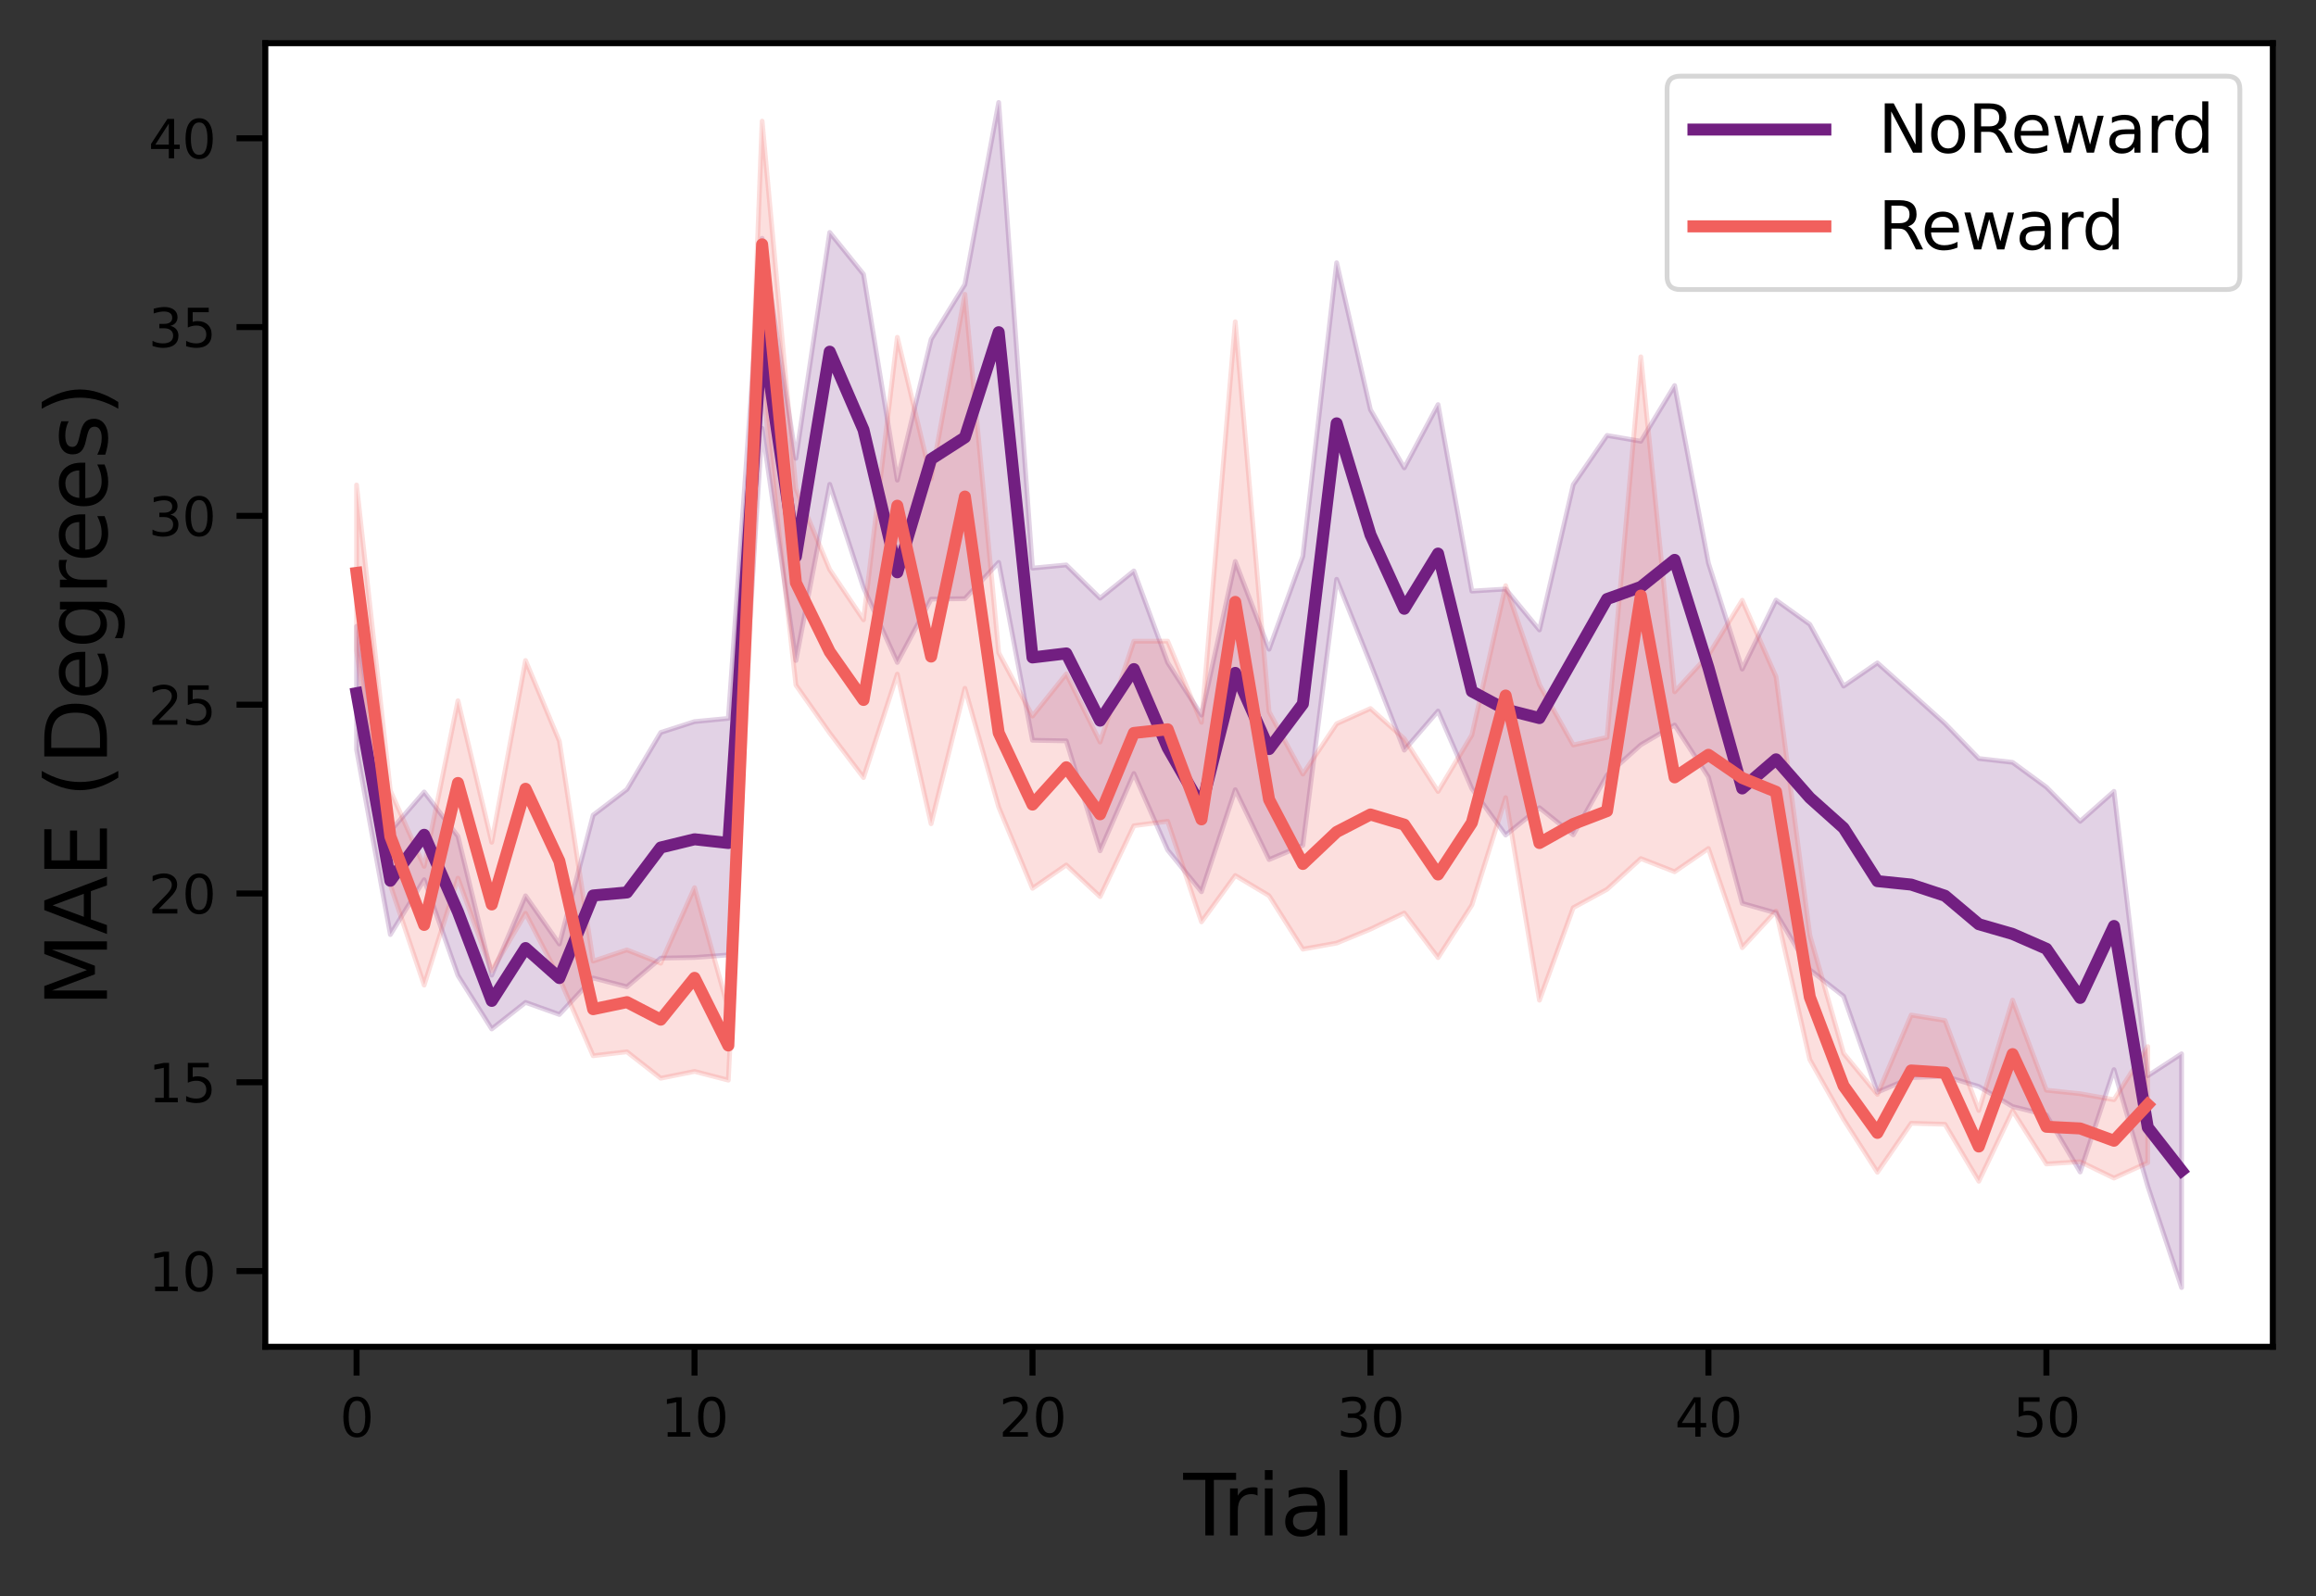 <?xml version="1.0" encoding="utf-8" standalone="no"?>
<!DOCTYPE svg PUBLIC "-//W3C//DTD SVG 1.1//EN"
  "http://www.w3.org/Graphics/SVG/1.1/DTD/svg11.dtd">
<svg height="266.206pt" version="1.1" viewBox="0 0 386.247 266.206" width="386.247pt" xmlns="http://www.w3.org/2000/svg" xmlns:xlink="http://www.w3.org/1999/xlink">
 <rect x="0" y="0" width="386.247" height="266.206" fill="#333333" stroke="none"/>
 <defs>
  <style type="text/css">*{stroke-linecap:butt;stroke-linejoin:round;}</style>
 </defs>
 <g id="figure_1">
  <g id="patch_1">
   <path d="M 0 266.206 
L 386.247 266.206 
L 386.247 0 
L 0 0 
z
" style="fill:none;"/>
  </g>
  <g id="axes_1">
   <g id="patch_2">
    <path d="M 44.247 224.64 
L 379.047 224.64 
L 379.047 7.2 
L 44.247 7.2 
z
" style="fill:#ffffff;"/>
   </g>
   <g id="PolyCollection_1">
    <defs>
     <path d="M 59.466 -161.741 
L 59.466 -141.178 
L 65.102 -110.328 
L 70.738 -119.478 
L 76.375 -103.504 
L 82.011 -94.58 
L 87.647 -99.014 
L 93.284 -96.998 
L 98.92 -103.078 
L 104.556 -101.621 
L 110.193 -106.394 
L 115.829 -106.507 
L 121.466 -106.929 
L 127.102 -194.766 
L 132.738 -156.037 
L 138.375 -185.426 
L 144.011 -168.176 
L 149.647 -155.718 
L 155.284 -166.272 
L 160.92 -166.358 
L 166.556 -172.399 
L 172.193 -142.731 
L 177.829 -142.636 
L 183.466 -124.295 
L 189.102 -137.194 
L 194.738 -124.425 
L 200.375 -117.468 
L 206.011 -134.494 
L 211.647 -122.834 
L 217.284 -125.213 
L 222.92 -169.586 
L 228.556 -155.566 
L 234.193 -141.086 
L 239.829 -147.612 
L 245.466 -134.673 
L 251.102 -126.928 
L 256.738 -131.487 
L 262.375 -126.962 
L 268.011 -136.915 
L 273.647 -141.976 
L 279.284 -145.274 
L 284.92 -136.601 
L 290.556 -115.53 
L 296.193 -113.933 
L 301.829 -104.465 
L 307.466 -100.045 
L 313.102 -84.035 
L 318.738 -86.459 
L 324.375 -86.703 
L 330.011 -84.981 
L 335.647 -81.642 
L 341.284 -80.241 
L 346.92 -70.725 
L 352.556 -87.804 
L 358.193 -68.353 
L 363.829 -51.45 
L 363.829 -90.441 
L 363.829 -90.441 
L 358.193 -86.768 
L 352.556 -134.212 
L 346.92 -129.213 
L 341.284 -134.919 
L 335.647 -139.051 
L 330.011 -139.692 
L 324.375 -145.528 
L 318.738 -150.607 
L 313.102 -155.644 
L 307.466 -151.766 
L 301.829 -162.063 
L 296.193 -166.12 
L 290.556 -154.603 
L 284.92 -172.285 
L 279.284 -201.904 
L 273.647 -192.61 
L 268.011 -193.577 
L 262.375 -185.371 
L 256.738 -161.13 
L 251.102 -167.959 
L 245.466 -167.615 
L 239.829 -198.722 
L 234.193 -188.164 
L 228.556 -197.873 
L 222.92 -222.383 
L 217.284 -173.427 
L 211.647 -157.912 
L 206.011 -172.562 
L 200.375 -146.924 
L 194.738 -155.689 
L 189.102 -170.979 
L 183.466 -166.431 
L 177.829 -171.98 
L 172.193 -171.448 
L 166.556 -249.122 
L 160.92 -218.764 
L 155.284 -209.613 
L 149.647 -186.118 
L 144.011 -220.462 
L 138.375 -227.439 
L 132.738 -189.759 
L 127.102 -226.465 
L 121.466 -146.388 
L 115.829 -145.847 
L 110.193 -144.034 
L 104.556 -134.545 
L 98.92 -130.252 
L 93.284 -108.752 
L 87.647 -116.792 
L 82.011 -103.553 
L 76.375 -126.717 
L 70.738 -134.114 
L 65.102 -127.597 
L 59.466 -161.741 
z
" id="m0fe81c044c" style="stroke:#721f81;stroke-opacity:0.2;stroke-width:0.8;"/>
    </defs>
    <g clip-path="url(#pa73baf0d58)">
     <use style="fill:#721f81;fill-opacity:0.2;stroke:#721f81;stroke-opacity:0.2;stroke-width:0.8;" x="0" xlink:href="#m0fe81c044c" y="266.206"/>
    </g>
   </g>
   <g id="PolyCollection_2">
    <defs>
     <path d="M 59.466 -185.318 
L 59.466 -157.734 
L 65.102 -118.565 
L 70.738 -101.897 
L 76.375 -119.739 
L 82.011 -104.263 
L 87.647 -113.874 
L 93.284 -103.051 
L 98.92 -90.112 
L 104.556 -90.774 
L 110.193 -86.362 
L 115.829 -87.501 
L 121.466 -86.041 
L 127.102 -202.77 
L 132.738 -151.937 
L 138.375 -143.938 
L 144.011 -136.51 
L 149.647 -153.769 
L 155.284 -128.809 
L 160.92 -151.407 
L 166.556 -131.599 
L 172.193 -118.036 
L 177.829 -121.93 
L 183.466 -116.652 
L 189.102 -128.478 
L 194.738 -129.219 
L 200.375 -112.445 
L 206.011 -120.178 
L 211.647 -116.808 
L 217.284 -107.894 
L 222.92 -108.906 
L 228.556 -111.229 
L 234.193 -113.927 
L 239.829 -106.483 
L 245.466 -115.249 
L 251.102 -133.167 
L 256.738 -99.374 
L 262.375 -114.805 
L 268.011 -117.869 
L 273.647 -123.002 
L 279.284 -120.809 
L 284.92 -124.686 
L 290.556 -108.141 
L 296.193 -114.243 
L 301.829 -89.471 
L 307.466 -79.509 
L 313.102 -70.684 
L 318.738 -78.857 
L 324.375 -78.683 
L 330.011 -69.183 
L 335.647 -80.944 
L 341.284 -72.066 
L 346.92 -72.446 
L 352.556 -69.712 
L 358.193 -72.285 
L 358.193 -91.65 
L 358.193 -91.65 
L 352.556 -82.784 
L 346.92 -83.783 
L 341.284 -84.367 
L 335.647 -99.399 
L 330.011 -80.984 
L 324.375 -95.992 
L 318.738 -96.903 
L 313.102 -83.667 
L 307.466 -90.513 
L 301.829 -110.23 
L 296.193 -153.331 
L 290.556 -166.087 
L 284.92 -156.958 
L 279.284 -150.818 
L 273.647 -206.694 
L 268.011 -143.218 
L 262.375 -141.949 
L 256.738 -152.013 
L 251.102 -168.527 
L 245.466 -143.619 
L 239.829 -134.191 
L 234.193 -142.988 
L 228.556 -148.029 
L 222.92 -145.491 
L 217.284 -137.09 
L 211.647 -147.494 
L 206.011 -212.537 
L 200.375 -145.731 
L 194.738 -159.267 
L 189.102 -159.262 
L 183.466 -142.437 
L 177.829 -153.797 
L 172.193 -146.767 
L 166.556 -157.324 
L 160.92 -217.123 
L 155.284 -186.373 
L 149.647 -209.954 
L 144.011 -162.821 
L 138.375 -171.194 
L 132.738 -184.682 
L 127.102 -246 
L 121.466 -97.906 
L 115.829 -118.155 
L 110.193 -105.543 
L 104.556 -107.774 
L 98.92 -105.901 
L 93.284 -142.582 
L 87.647 -156.042 
L 82.011 -125.719 
L 76.375 -149.331 
L 70.738 -121.697 
L 65.102 -134.323 
L 59.466 -185.318 
z
" id="m35a74b7518" style="stroke:#f1605d;stroke-opacity:0.2;stroke-width:0.8;"/>
    </defs>
    <g clip-path="url(#pa73baf0d58)">
     <use style="fill:#f1605d;fill-opacity:0.2;stroke:#f1605d;stroke-opacity:0.2;stroke-width:0.8;" x="0" xlink:href="#m35a74b7518" y="266.206"/>
    </g>
   </g>
   <g id="matplotlib.axis_1">
    <g id="xtick_1">
     <g id="line2d_1">
      <defs>
       <path d="M 0 0 
L 0 4.8 
" id="me912bcc995" style="stroke:#000000;"/>
      </defs>
      <g>
       <use style="stroke:#000000;" x="59.466" xlink:href="#me912bcc995" y="224.64"/>
      </g>
     </g>
     <g id="text_1">
      <!-- 0 -->
      <g transform="translate(56.666 239.627)scale(0.088 -0.088)">
       <defs>
        <path d="M 2034 4250 
Q 1547 4250 1301 3770 
Q 1056 3291 1056 2328 
Q 1056 1369 1301 889 
Q 1547 409 2034 409 
Q 2525 409 2770 889 
Q 3016 1369 3016 2328 
Q 3016 3291 2770 3770 
Q 2525 4250 2034 4250 
z
M 2034 4750 
Q 2819 4750 3233 4129 
Q 3647 3509 3647 2328 
Q 3647 1150 3233 529 
Q 2819 -91 2034 -91 
Q 1250 -91 836 529 
Q 422 1150 422 2328 
Q 422 3509 836 4129 
Q 1250 4750 2034 4750 
z
" id="DejaVuSans-30" transform="scale(0.016)"/>
       </defs>
       <use xlink:href="#DejaVuSans-30"/>
      </g>
     </g>
    </g>
    <g id="xtick_2">
     <g id="line2d_2">
      <g>
       <use style="stroke:#000000;" x="115.829" xlink:href="#me912bcc995" y="224.64"/>
      </g>
     </g>
     <g id="text_2">
      <!-- 10 -->
      <g transform="translate(110.23 239.627)scale(0.088 -0.088)">
       <defs>
        <path d="M 794 531 
L 1825 531 
L 1825 4091 
L 703 3866 
L 703 4441 
L 1819 4666 
L 2450 4666 
L 2450 531 
L 3481 531 
L 3481 0 
L 794 0 
L 794 531 
z
" id="DejaVuSans-31" transform="scale(0.016)"/>
       </defs>
       <use xlink:href="#DejaVuSans-31"/>
       <use x="63.623" xlink:href="#DejaVuSans-30"/>
      </g>
     </g>
    </g>
    <g id="xtick_3">
     <g id="line2d_3">
      <g>
       <use style="stroke:#000000;" x="172.193" xlink:href="#me912bcc995" y="224.64"/>
      </g>
     </g>
     <g id="text_3">
      <!-- 20 -->
      <g transform="translate(166.594 239.627)scale(0.088 -0.088)">
       <defs>
        <path d="M 1228 531 
L 3431 531 
L 3431 0 
L 469 0 
L 469 531 
Q 828 903 1448 1529 
Q 2069 2156 2228 2338 
Q 2531 2678 2651 2914 
Q 2772 3150 2772 3378 
Q 2772 3750 2511 3984 
Q 2250 4219 1831 4219 
Q 1534 4219 1204 4116 
Q 875 4013 500 3803 
L 500 4441 
Q 881 4594 1212 4672 
Q 1544 4750 1819 4750 
Q 2544 4750 2975 4387 
Q 3406 4025 3406 3419 
Q 3406 3131 3298 2873 
Q 3191 2616 2906 2266 
Q 2828 2175 2409 1742 
Q 1991 1309 1228 531 
z
" id="DejaVuSans-32" transform="scale(0.016)"/>
       </defs>
       <use xlink:href="#DejaVuSans-32"/>
       <use x="63.623" xlink:href="#DejaVuSans-30"/>
      </g>
     </g>
    </g>
    <g id="xtick_4">
     <g id="line2d_4">
      <g>
       <use style="stroke:#000000;" x="228.556" xlink:href="#me912bcc995" y="224.64"/>
      </g>
     </g>
     <g id="text_4">
      <!-- 30 -->
      <g transform="translate(222.957 239.627)scale(0.088 -0.088)">
       <defs>
        <path d="M 2597 2516 
Q 3050 2419 3304 2112 
Q 3559 1806 3559 1356 
Q 3559 666 3084 287 
Q 2609 -91 1734 -91 
Q 1441 -91 1130 -33 
Q 819 25 488 141 
L 488 750 
Q 750 597 1062 519 
Q 1375 441 1716 441 
Q 2309 441 2620 675 
Q 2931 909 2931 1356 
Q 2931 1769 2642 2001 
Q 2353 2234 1838 2234 
L 1294 2234 
L 1294 2753 
L 1863 2753 
Q 2328 2753 2575 2939 
Q 2822 3125 2822 3475 
Q 2822 3834 2567 4026 
Q 2313 4219 1838 4219 
Q 1578 4219 1281 4162 
Q 984 4106 628 3988 
L 628 4550 
Q 988 4650 1302 4700 
Q 1616 4750 1894 4750 
Q 2613 4750 3031 4423 
Q 3450 4097 3450 3541 
Q 3450 3153 3228 2886 
Q 3006 2619 2597 2516 
z
" id="DejaVuSans-33" transform="scale(0.016)"/>
       </defs>
       <use xlink:href="#DejaVuSans-33"/>
       <use x="63.623" xlink:href="#DejaVuSans-30"/>
      </g>
     </g>
    </g>
    <g id="xtick_5">
     <g id="line2d_5">
      <g>
       <use style="stroke:#000000;" x="284.92" xlink:href="#me912bcc995" y="224.64"/>
      </g>
     </g>
     <g id="text_5">
      <!-- 40 -->
      <g transform="translate(279.321 239.627)scale(0.088 -0.088)">
       <defs>
        <path d="M 2419 4116 
L 825 1625 
L 2419 1625 
L 2419 4116 
z
M 2253 4666 
L 3047 4666 
L 3047 1625 
L 3713 1625 
L 3713 1100 
L 3047 1100 
L 3047 0 
L 2419 0 
L 2419 1100 
L 313 1100 
L 313 1709 
L 2253 4666 
z
" id="DejaVuSans-34" transform="scale(0.016)"/>
       </defs>
       <use xlink:href="#DejaVuSans-34"/>
       <use x="63.623" xlink:href="#DejaVuSans-30"/>
      </g>
     </g>
    </g>
    <g id="xtick_6">
     <g id="line2d_6">
      <g>
       <use style="stroke:#000000;" x="341.284" xlink:href="#me912bcc995" y="224.64"/>
      </g>
     </g>
     <g id="text_6">
      <!-- 50 -->
      <g transform="translate(335.685 239.627)scale(0.088 -0.088)">
       <defs>
        <path d="M 691 4666 
L 3169 4666 
L 3169 4134 
L 1269 4134 
L 1269 2991 
Q 1406 3038 1543 3061 
Q 1681 3084 1819 3084 
Q 2600 3084 3056 2656 
Q 3513 2228 3513 1497 
Q 3513 744 3044 326 
Q 2575 -91 1722 -91 
Q 1428 -91 1123 -41 
Q 819 9 494 109 
L 494 744 
Q 775 591 1075 516 
Q 1375 441 1709 441 
Q 2250 441 2565 725 
Q 2881 1009 2881 1497 
Q 2881 1984 2565 2268 
Q 2250 2553 1709 2553 
Q 1456 2553 1204 2497 
Q 953 2441 691 2322 
L 691 4666 
z
" id="DejaVuSans-35" transform="scale(0.016)"/>
       </defs>
       <use xlink:href="#DejaVuSans-35"/>
       <use x="63.623" xlink:href="#DejaVuSans-30"/>
      </g>
     </g>
    </g>
    <g id="text_7">
     <!-- Trial -->
     <g transform="translate(197.348 256.095)scale(0.14 -0.14)">
      <defs>
       <path d="M -19 4666 
L 3928 4666 
L 3928 4134 
L 2272 4134 
L 2272 0 
L 1638 0 
L 1638 4134 
L -19 4134 
L -19 4666 
z
" id="DejaVuSans-54" transform="scale(0.016)"/>
       <path d="M 2631 2963 
Q 2534 3019 2420 3045 
Q 2306 3072 2169 3072 
Q 1681 3072 1420 2755 
Q 1159 2438 1159 1844 
L 1159 0 
L 581 0 
L 581 3500 
L 1159 3500 
L 1159 2956 
Q 1341 3275 1631 3429 
Q 1922 3584 2338 3584 
Q 2397 3584 2469 3576 
Q 2541 3569 2628 3553 
L 2631 2963 
z
" id="DejaVuSans-72" transform="scale(0.016)"/>
       <path d="M 603 3500 
L 1178 3500 
L 1178 0 
L 603 0 
L 603 3500 
z
M 603 4863 
L 1178 4863 
L 1178 4134 
L 603 4134 
L 603 4863 
z
" id="DejaVuSans-69" transform="scale(0.016)"/>
       <path d="M 2194 1759 
Q 1497 1759 1228 1600 
Q 959 1441 959 1056 
Q 959 750 1161 570 
Q 1363 391 1709 391 
Q 2188 391 2477 730 
Q 2766 1069 2766 1631 
L 2766 1759 
L 2194 1759 
z
M 3341 1997 
L 3341 0 
L 2766 0 
L 2766 531 
Q 2569 213 2275 61 
Q 1981 -91 1556 -91 
Q 1019 -91 701 211 
Q 384 513 384 1019 
Q 384 1609 779 1909 
Q 1175 2209 1959 2209 
L 2766 2209 
L 2766 2266 
Q 2766 2663 2505 2880 
Q 2244 3097 1772 3097 
Q 1472 3097 1187 3025 
Q 903 2953 641 2809 
L 641 3341 
Q 956 3463 1253 3523 
Q 1550 3584 1831 3584 
Q 2591 3584 2966 3190 
Q 3341 2797 3341 1997 
z
" id="DejaVuSans-61" transform="scale(0.016)"/>
       <path d="M 603 4863 
L 1178 4863 
L 1178 0 
L 603 0 
L 603 4863 
z
" id="DejaVuSans-6c" transform="scale(0.016)"/>
      </defs>
      <use xlink:href="#DejaVuSans-54"/>
      <use x="46.334" xlink:href="#DejaVuSans-72"/>
      <use x="87.447" xlink:href="#DejaVuSans-69"/>
      <use x="115.23" xlink:href="#DejaVuSans-61"/>
      <use x="176.51" xlink:href="#DejaVuSans-6c"/>
     </g>
    </g>
   </g>
   <g id="matplotlib.axis_2">
    <g id="ytick_1">
     <g id="line2d_7">
      <defs>
       <path d="M 0 0 
L -4.8 0 
" id="m27079f51d1" style="stroke:#000000;"/>
      </defs>
      <g>
       <use style="stroke:#000000;" x="44.247" xlink:href="#m27079f51d1" y="212.003"/>
      </g>
     </g>
     <g id="text_8">
      <!-- 10 -->
      <g transform="translate(24.749 215.346)scale(0.088 -0.088)">
       <use xlink:href="#DejaVuSans-31"/>
       <use x="63.623" xlink:href="#DejaVuSans-30"/>
      </g>
     </g>
    </g>
    <g id="ytick_2">
     <g id="line2d_8">
      <g>
       <use style="stroke:#000000;" x="44.247" xlink:href="#m27079f51d1" y="180.513"/>
      </g>
     </g>
     <g id="text_9">
      <!-- 15 -->
      <g transform="translate(24.749 183.856)scale(0.088 -0.088)">
       <use xlink:href="#DejaVuSans-31"/>
       <use x="63.623" xlink:href="#DejaVuSans-35"/>
      </g>
     </g>
    </g>
    <g id="ytick_3">
     <g id="line2d_9">
      <g>
       <use style="stroke:#000000;" x="44.247" xlink:href="#m27079f51d1" y="149.023"/>
      </g>
     </g>
     <g id="text_10">
      <!-- 20 -->
      <g transform="translate(24.749 152.366)scale(0.088 -0.088)">
       <use xlink:href="#DejaVuSans-32"/>
       <use x="63.623" xlink:href="#DejaVuSans-30"/>
      </g>
     </g>
    </g>
    <g id="ytick_4">
     <g id="line2d_10">
      <g>
       <use style="stroke:#000000;" x="44.247" xlink:href="#m27079f51d1" y="117.533"/>
      </g>
     </g>
     <g id="text_11">
      <!-- 25 -->
      <g transform="translate(24.749 120.876)scale(0.088 -0.088)">
       <use xlink:href="#DejaVuSans-32"/>
       <use x="63.623" xlink:href="#DejaVuSans-35"/>
      </g>
     </g>
    </g>
    <g id="ytick_5">
     <g id="line2d_11">
      <g>
       <use style="stroke:#000000;" x="44.247" xlink:href="#m27079f51d1" y="86.043"/>
      </g>
     </g>
     <g id="text_12">
      <!-- 30 -->
      <g transform="translate(24.749 89.386)scale(0.088 -0.088)">
       <use xlink:href="#DejaVuSans-33"/>
       <use x="63.623" xlink:href="#DejaVuSans-30"/>
      </g>
     </g>
    </g>
    <g id="ytick_6">
     <g id="line2d_12">
      <g>
       <use style="stroke:#000000;" x="44.247" xlink:href="#m27079f51d1" y="54.553"/>
      </g>
     </g>
     <g id="text_13">
      <!-- 35 -->
      <g transform="translate(24.749 57.896)scale(0.088 -0.088)">
       <use xlink:href="#DejaVuSans-33"/>
       <use x="63.623" xlink:href="#DejaVuSans-35"/>
      </g>
     </g>
    </g>
    <g id="ytick_7">
     <g id="line2d_13">
      <g>
       <use style="stroke:#000000;" x="44.247" xlink:href="#m27079f51d1" y="23.063"/>
      </g>
     </g>
     <g id="text_14">
      <!-- 40 -->
      <g transform="translate(24.749 26.406)scale(0.088 -0.088)">
       <use xlink:href="#DejaVuSans-34"/>
       <use x="63.623" xlink:href="#DejaVuSans-30"/>
      </g>
     </g>
    </g>
    <g id="text_15">
     <!-- MAE (Degrees) -->
     <g transform="translate(17.838 167.98)rotate(-90)scale(0.14 -0.14)">
      <defs>
       <path d="M 628 4666 
L 1569 4666 
L 2759 1491 
L 3956 4666 
L 4897 4666 
L 4897 0 
L 4281 0 
L 4281 4097 
L 3078 897 
L 2444 897 
L 1241 4097 
L 1241 0 
L 628 0 
L 628 4666 
z
" id="DejaVuSans-4d" transform="scale(0.016)"/>
       <path d="M 2188 4044 
L 1331 1722 
L 3047 1722 
L 2188 4044 
z
M 1831 4666 
L 2547 4666 
L 4325 0 
L 3669 0 
L 3244 1197 
L 1141 1197 
L 716 0 
L 50 0 
L 1831 4666 
z
" id="DejaVuSans-41" transform="scale(0.016)"/>
       <path d="M 628 4666 
L 3578 4666 
L 3578 4134 
L 1259 4134 
L 1259 2753 
L 3481 2753 
L 3481 2222 
L 1259 2222 
L 1259 531 
L 3634 531 
L 3634 0 
L 628 0 
L 628 4666 
z
" id="DejaVuSans-45" transform="scale(0.016)"/>
       <path id="DejaVuSans-20" transform="scale(0.016)"/>
       <path d="M 1984 4856 
Q 1566 4138 1362 3434 
Q 1159 2731 1159 2009 
Q 1159 1288 1364 580 
Q 1569 -128 1984 -844 
L 1484 -844 
Q 1016 -109 783 600 
Q 550 1309 550 2009 
Q 550 2706 781 3412 
Q 1013 4119 1484 4856 
L 1984 4856 
z
" id="DejaVuSans-28" transform="scale(0.016)"/>
       <path d="M 1259 4147 
L 1259 519 
L 2022 519 
Q 2988 519 3436 956 
Q 3884 1394 3884 2338 
Q 3884 3275 3436 3711 
Q 2988 4147 2022 4147 
L 1259 4147 
z
M 628 4666 
L 1925 4666 
Q 3281 4666 3915 4102 
Q 4550 3538 4550 2338 
Q 4550 1131 3912 565 
Q 3275 0 1925 0 
L 628 0 
L 628 4666 
z
" id="DejaVuSans-44" transform="scale(0.016)"/>
       <path d="M 3597 1894 
L 3597 1613 
L 953 1613 
Q 991 1019 1311 708 
Q 1631 397 2203 397 
Q 2534 397 2845 478 
Q 3156 559 3463 722 
L 3463 178 
Q 3153 47 2828 -22 
Q 2503 -91 2169 -91 
Q 1331 -91 842 396 
Q 353 884 353 1716 
Q 353 2575 817 3079 
Q 1281 3584 2069 3584 
Q 2775 3584 3186 3129 
Q 3597 2675 3597 1894 
z
M 3022 2063 
Q 3016 2534 2758 2815 
Q 2500 3097 2075 3097 
Q 1594 3097 1305 2825 
Q 1016 2553 972 2059 
L 3022 2063 
z
" id="DejaVuSans-65" transform="scale(0.016)"/>
       <path d="M 2906 1791 
Q 2906 2416 2648 2759 
Q 2391 3103 1925 3103 
Q 1463 3103 1205 2759 
Q 947 2416 947 1791 
Q 947 1169 1205 825 
Q 1463 481 1925 481 
Q 2391 481 2648 825 
Q 2906 1169 2906 1791 
z
M 3481 434 
Q 3481 -459 3084 -895 
Q 2688 -1331 1869 -1331 
Q 1566 -1331 1297 -1286 
Q 1028 -1241 775 -1147 
L 775 -588 
Q 1028 -725 1275 -790 
Q 1522 -856 1778 -856 
Q 2344 -856 2625 -561 
Q 2906 -266 2906 331 
L 2906 616 
Q 2728 306 2450 153 
Q 2172 0 1784 0 
Q 1141 0 747 490 
Q 353 981 353 1791 
Q 353 2603 747 3093 
Q 1141 3584 1784 3584 
Q 2172 3584 2450 3431 
Q 2728 3278 2906 2969 
L 2906 3500 
L 3481 3500 
L 3481 434 
z
" id="DejaVuSans-67" transform="scale(0.016)"/>
       <path d="M 2834 3397 
L 2834 2853 
Q 2591 2978 2328 3040 
Q 2066 3103 1784 3103 
Q 1356 3103 1142 2972 
Q 928 2841 928 2578 
Q 928 2378 1081 2264 
Q 1234 2150 1697 2047 
L 1894 2003 
Q 2506 1872 2764 1633 
Q 3022 1394 3022 966 
Q 3022 478 2636 193 
Q 2250 -91 1575 -91 
Q 1294 -91 989 -36 
Q 684 19 347 128 
L 347 722 
Q 666 556 975 473 
Q 1284 391 1588 391 
Q 1994 391 2212 530 
Q 2431 669 2431 922 
Q 2431 1156 2273 1281 
Q 2116 1406 1581 1522 
L 1381 1569 
Q 847 1681 609 1914 
Q 372 2147 372 2553 
Q 372 3047 722 3315 
Q 1072 3584 1716 3584 
Q 2034 3584 2315 3537 
Q 2597 3491 2834 3397 
z
" id="DejaVuSans-73" transform="scale(0.016)"/>
       <path d="M 513 4856 
L 1013 4856 
Q 1481 4119 1714 3412 
Q 1947 2706 1947 2009 
Q 1947 1309 1714 600 
Q 1481 -109 1013 -844 
L 513 -844 
Q 928 -128 1133 580 
Q 1338 1288 1338 2009 
Q 1338 2731 1133 3434 
Q 928 4138 513 4856 
z
" id="DejaVuSans-29" transform="scale(0.016)"/>
      </defs>
      <use xlink:href="#DejaVuSans-4d"/>
      <use x="86.279" xlink:href="#DejaVuSans-41"/>
      <use x="154.688" xlink:href="#DejaVuSans-45"/>
      <use x="217.871" xlink:href="#DejaVuSans-20"/>
      <use x="249.658" xlink:href="#DejaVuSans-28"/>
      <use x="288.672" xlink:href="#DejaVuSans-44"/>
      <use x="365.674" xlink:href="#DejaVuSans-65"/>
      <use x="427.197" xlink:href="#DejaVuSans-67"/>
      <use x="490.674" xlink:href="#DejaVuSans-72"/>
      <use x="529.537" xlink:href="#DejaVuSans-65"/>
      <use x="591.061" xlink:href="#DejaVuSans-65"/>
      <use x="652.584" xlink:href="#DejaVuSans-73"/>
      <use x="704.684" xlink:href="#DejaVuSans-29"/>
     </g>
    </g>
   </g>
   <g id="line2d_14">
    <path clip-path="url(#pa73baf0d58)" d="M 59.466 115.617 
L 65.102 146.9 
L 70.738 139.239 
L 76.375 152.097 
L 82.011 166.939 
L 87.647 158.13 
L 93.284 163.129 
L 98.92 149.36 
L 104.556 148.854 
L 110.193 141.359 
L 115.829 139.984 
L 121.466 140.607 
L 127.102 55.211 
L 132.738 92.823 
L 138.375 58.66 
L 144.011 71.686 
L 149.647 95.454 
L 155.284 76.579 
L 160.92 72.954 
L 166.556 55.41 
L 172.193 109.659 
L 177.829 108.986 
L 183.466 120.199 
L 189.102 111.601 
L 194.738 124.719 
L 200.375 134.498 
L 206.011 112.234 
L 211.647 124.937 
L 217.284 117.404 
L 222.92 70.61 
L 228.556 89.192 
L 234.193 101.537 
L 239.829 92.332 
L 245.466 115.312 
L 251.102 118.344 
L 256.738 119.77 
L 262.375 109.845 
L 268.011 99.915 
L 273.647 97.899 
L 279.284 93.383 
L 284.92 111.366 
L 290.556 131.507 
L 296.193 126.652 
L 301.829 133.063 
L 307.466 138.105 
L 313.102 146.969 
L 318.738 147.543 
L 324.375 149.405 
L 330.011 154.15 
L 335.647 155.78 
L 341.284 158.246 
L 346.92 166.442 
L 352.556 154.449 
L 358.193 188.043 
L 363.829 195.261 
" style="fill:none;stroke:#721f81;stroke-linecap:square;stroke-width:2;"/>
   </g>
   <g id="line2d_15">
    <path clip-path="url(#pa73baf0d58)" d="M 59.466 95.557 
L 65.102 139.515 
L 70.738 154.267 
L 76.375 130.595 
L 82.011 150.855 
L 87.647 131.565 
L 93.284 143.619 
L 98.92 168.323 
L 104.556 167.149 
L 110.193 170.074 
L 115.829 163.099 
L 121.466 174.38 
L 127.102 40.755 
L 132.738 97.197 
L 138.375 108.71 
L 144.011 116.744 
L 149.647 84.347 
L 155.284 109.51 
L 160.92 82.822 
L 166.556 122.226 
L 172.193 134.197 
L 177.829 127.973 
L 183.466 135.815 
L 189.102 122.25 
L 194.738 121.643 
L 200.375 136.666 
L 206.011 100.392 
L 211.647 133.358 
L 217.284 144.101 
L 222.92 138.763 
L 228.556 135.852 
L 234.193 137.537 
L 239.829 145.858 
L 245.466 137.225 
L 251.102 116.011 
L 256.738 140.609 
L 262.375 137.441 
L 268.011 135.282 
L 273.647 99.337 
L 279.284 129.658 
L 284.92 125.895 
L 290.556 129.763 
L 296.193 132.059 
L 301.829 166.31 
L 307.466 181.122 
L 313.102 188.956 
L 318.738 178.55 
L 324.375 178.919 
L 330.011 191.23 
L 335.647 175.819 
L 341.284 187.934 
L 346.92 188.217 
L 352.556 190.265 
L 358.193 184.239 
" style="fill:none;stroke:#f1605d;stroke-linecap:square;stroke-width:2;"/>
   </g>
   <g id="line2d_16"/>
   <g id="line2d_17"/>
   <g id="patch_3">
    <path d="M 44.247 224.64 
L 44.247 7.2 
" style="fill:none;stroke:#000000;stroke-linecap:square;stroke-linejoin:miter;"/>
   </g>
   <g id="patch_4">
    <path d="M 379.047 224.64 
L 379.047 7.2 
" style="fill:none;stroke:#000000;stroke-linecap:square;stroke-linejoin:miter;"/>
   </g>
   <g id="patch_5">
    <path d="M 44.247 224.64 
L 379.047 224.64 
" style="fill:none;stroke:#000000;stroke-linecap:square;stroke-linejoin:miter;"/>
   </g>
   <g id="patch_6">
    <path d="M 44.247 7.2 
L 379.047 7.2 
" style="fill:none;stroke:#000000;stroke-linecap:square;stroke-linejoin:miter;"/>
   </g>
   <g id="legend_1">
    <g id="patch_7">
     <path d="M 280.221 48.292 
L 371.347 48.292 
Q 373.547 48.292 373.547 46.092 
L 373.547 14.9 
Q 373.547 12.7 371.347 12.7 
L 280.221 12.7 
Q 278.021 12.7 278.021 14.9 
L 278.021 46.092 
Q 278.021 48.292 280.221 48.292 
z
" style="fill:#ffffff;opacity:0.8;stroke:#cccccc;stroke-linejoin:miter;stroke-width:0.8;"/>
    </g>
    <g id="line2d_18">
     <path d="M 282.421 21.608 
L 304.421 21.608 
" style="fill:none;stroke:#721f81;stroke-linecap:square;stroke-width:2;"/>
    </g>
    <g id="line2d_19"/>
    <g id="text_16">
     <!-- NoReward -->
     <g transform="translate(313.221 25.458)scale(0.11 -0.11)">
      <defs>
       <path d="M 628 4666 
L 1478 4666 
L 3547 763 
L 3547 4666 
L 4159 4666 
L 4159 0 
L 3309 0 
L 1241 3903 
L 1241 0 
L 628 0 
L 628 4666 
z
" id="DejaVuSans-4e" transform="scale(0.016)"/>
       <path d="M 1959 3097 
Q 1497 3097 1228 2736 
Q 959 2375 959 1747 
Q 959 1119 1226 758 
Q 1494 397 1959 397 
Q 2419 397 2687 759 
Q 2956 1122 2956 1747 
Q 2956 2369 2687 2733 
Q 2419 3097 1959 3097 
z
M 1959 3584 
Q 2709 3584 3137 3096 
Q 3566 2609 3566 1747 
Q 3566 888 3137 398 
Q 2709 -91 1959 -91 
Q 1206 -91 779 398 
Q 353 888 353 1747 
Q 353 2609 779 3096 
Q 1206 3584 1959 3584 
z
" id="DejaVuSans-6f" transform="scale(0.016)"/>
       <path d="M 2841 2188 
Q 3044 2119 3236 1894 
Q 3428 1669 3622 1275 
L 4263 0 
L 3584 0 
L 2988 1197 
Q 2756 1666 2539 1819 
Q 2322 1972 1947 1972 
L 1259 1972 
L 1259 0 
L 628 0 
L 628 4666 
L 2053 4666 
Q 2853 4666 3247 4331 
Q 3641 3997 3641 3322 
Q 3641 2881 3436 2590 
Q 3231 2300 2841 2188 
z
M 1259 4147 
L 1259 2491 
L 2053 2491 
Q 2509 2491 2742 2702 
Q 2975 2913 2975 3322 
Q 2975 3731 2742 3939 
Q 2509 4147 2053 4147 
L 1259 4147 
z
" id="DejaVuSans-52" transform="scale(0.016)"/>
       <path d="M 269 3500 
L 844 3500 
L 1563 769 
L 2278 3500 
L 2956 3500 
L 3675 769 
L 4391 3500 
L 4966 3500 
L 4050 0 
L 3372 0 
L 2619 2869 
L 1863 0 
L 1184 0 
L 269 3500 
z
" id="DejaVuSans-77" transform="scale(0.016)"/>
       <path d="M 2906 2969 
L 2906 4863 
L 3481 4863 
L 3481 0 
L 2906 0 
L 2906 525 
Q 2725 213 2448 61 
Q 2172 -91 1784 -91 
Q 1150 -91 751 415 
Q 353 922 353 1747 
Q 353 2572 751 3078 
Q 1150 3584 1784 3584 
Q 2172 3584 2448 3432 
Q 2725 3281 2906 2969 
z
M 947 1747 
Q 947 1113 1208 752 
Q 1469 391 1925 391 
Q 2381 391 2643 752 
Q 2906 1113 2906 1747 
Q 2906 2381 2643 2742 
Q 2381 3103 1925 3103 
Q 1469 3103 1208 2742 
Q 947 2381 947 1747 
z
" id="DejaVuSans-64" transform="scale(0.016)"/>
      </defs>
      <use xlink:href="#DejaVuSans-4e"/>
      <use x="74.805" xlink:href="#DejaVuSans-6f"/>
      <use x="135.986" xlink:href="#DejaVuSans-52"/>
      <use x="200.969" xlink:href="#DejaVuSans-65"/>
      <use x="262.492" xlink:href="#DejaVuSans-77"/>
      <use x="344.279" xlink:href="#DejaVuSans-61"/>
      <use x="405.559" xlink:href="#DejaVuSans-72"/>
      <use x="444.922" xlink:href="#DejaVuSans-64"/>
     </g>
    </g>
    <g id="line2d_20">
     <path d="M 282.421 37.754 
L 304.421 37.754 
" style="fill:none;stroke:#f1605d;stroke-linecap:square;stroke-width:2;"/>
    </g>
    <g id="line2d_21"/>
    <g id="text_17">
     <!-- Reward -->
     <g transform="translate(313.221 41.604)scale(0.11 -0.11)">
      <use xlink:href="#DejaVuSans-52"/>
      <use x="64.982" xlink:href="#DejaVuSans-65"/>
      <use x="126.506" xlink:href="#DejaVuSans-77"/>
      <use x="208.293" xlink:href="#DejaVuSans-61"/>
      <use x="269.572" xlink:href="#DejaVuSans-72"/>
      <use x="308.936" xlink:href="#DejaVuSans-64"/>
     </g>
    </g>
   </g>
  </g>
 </g>
 <defs>
  <clipPath id="pa73baf0d58">
   <rect height="217.44" width="334.8" x="44.247" y="7.2"/>
  </clipPath>
 </defs>
</svg>
